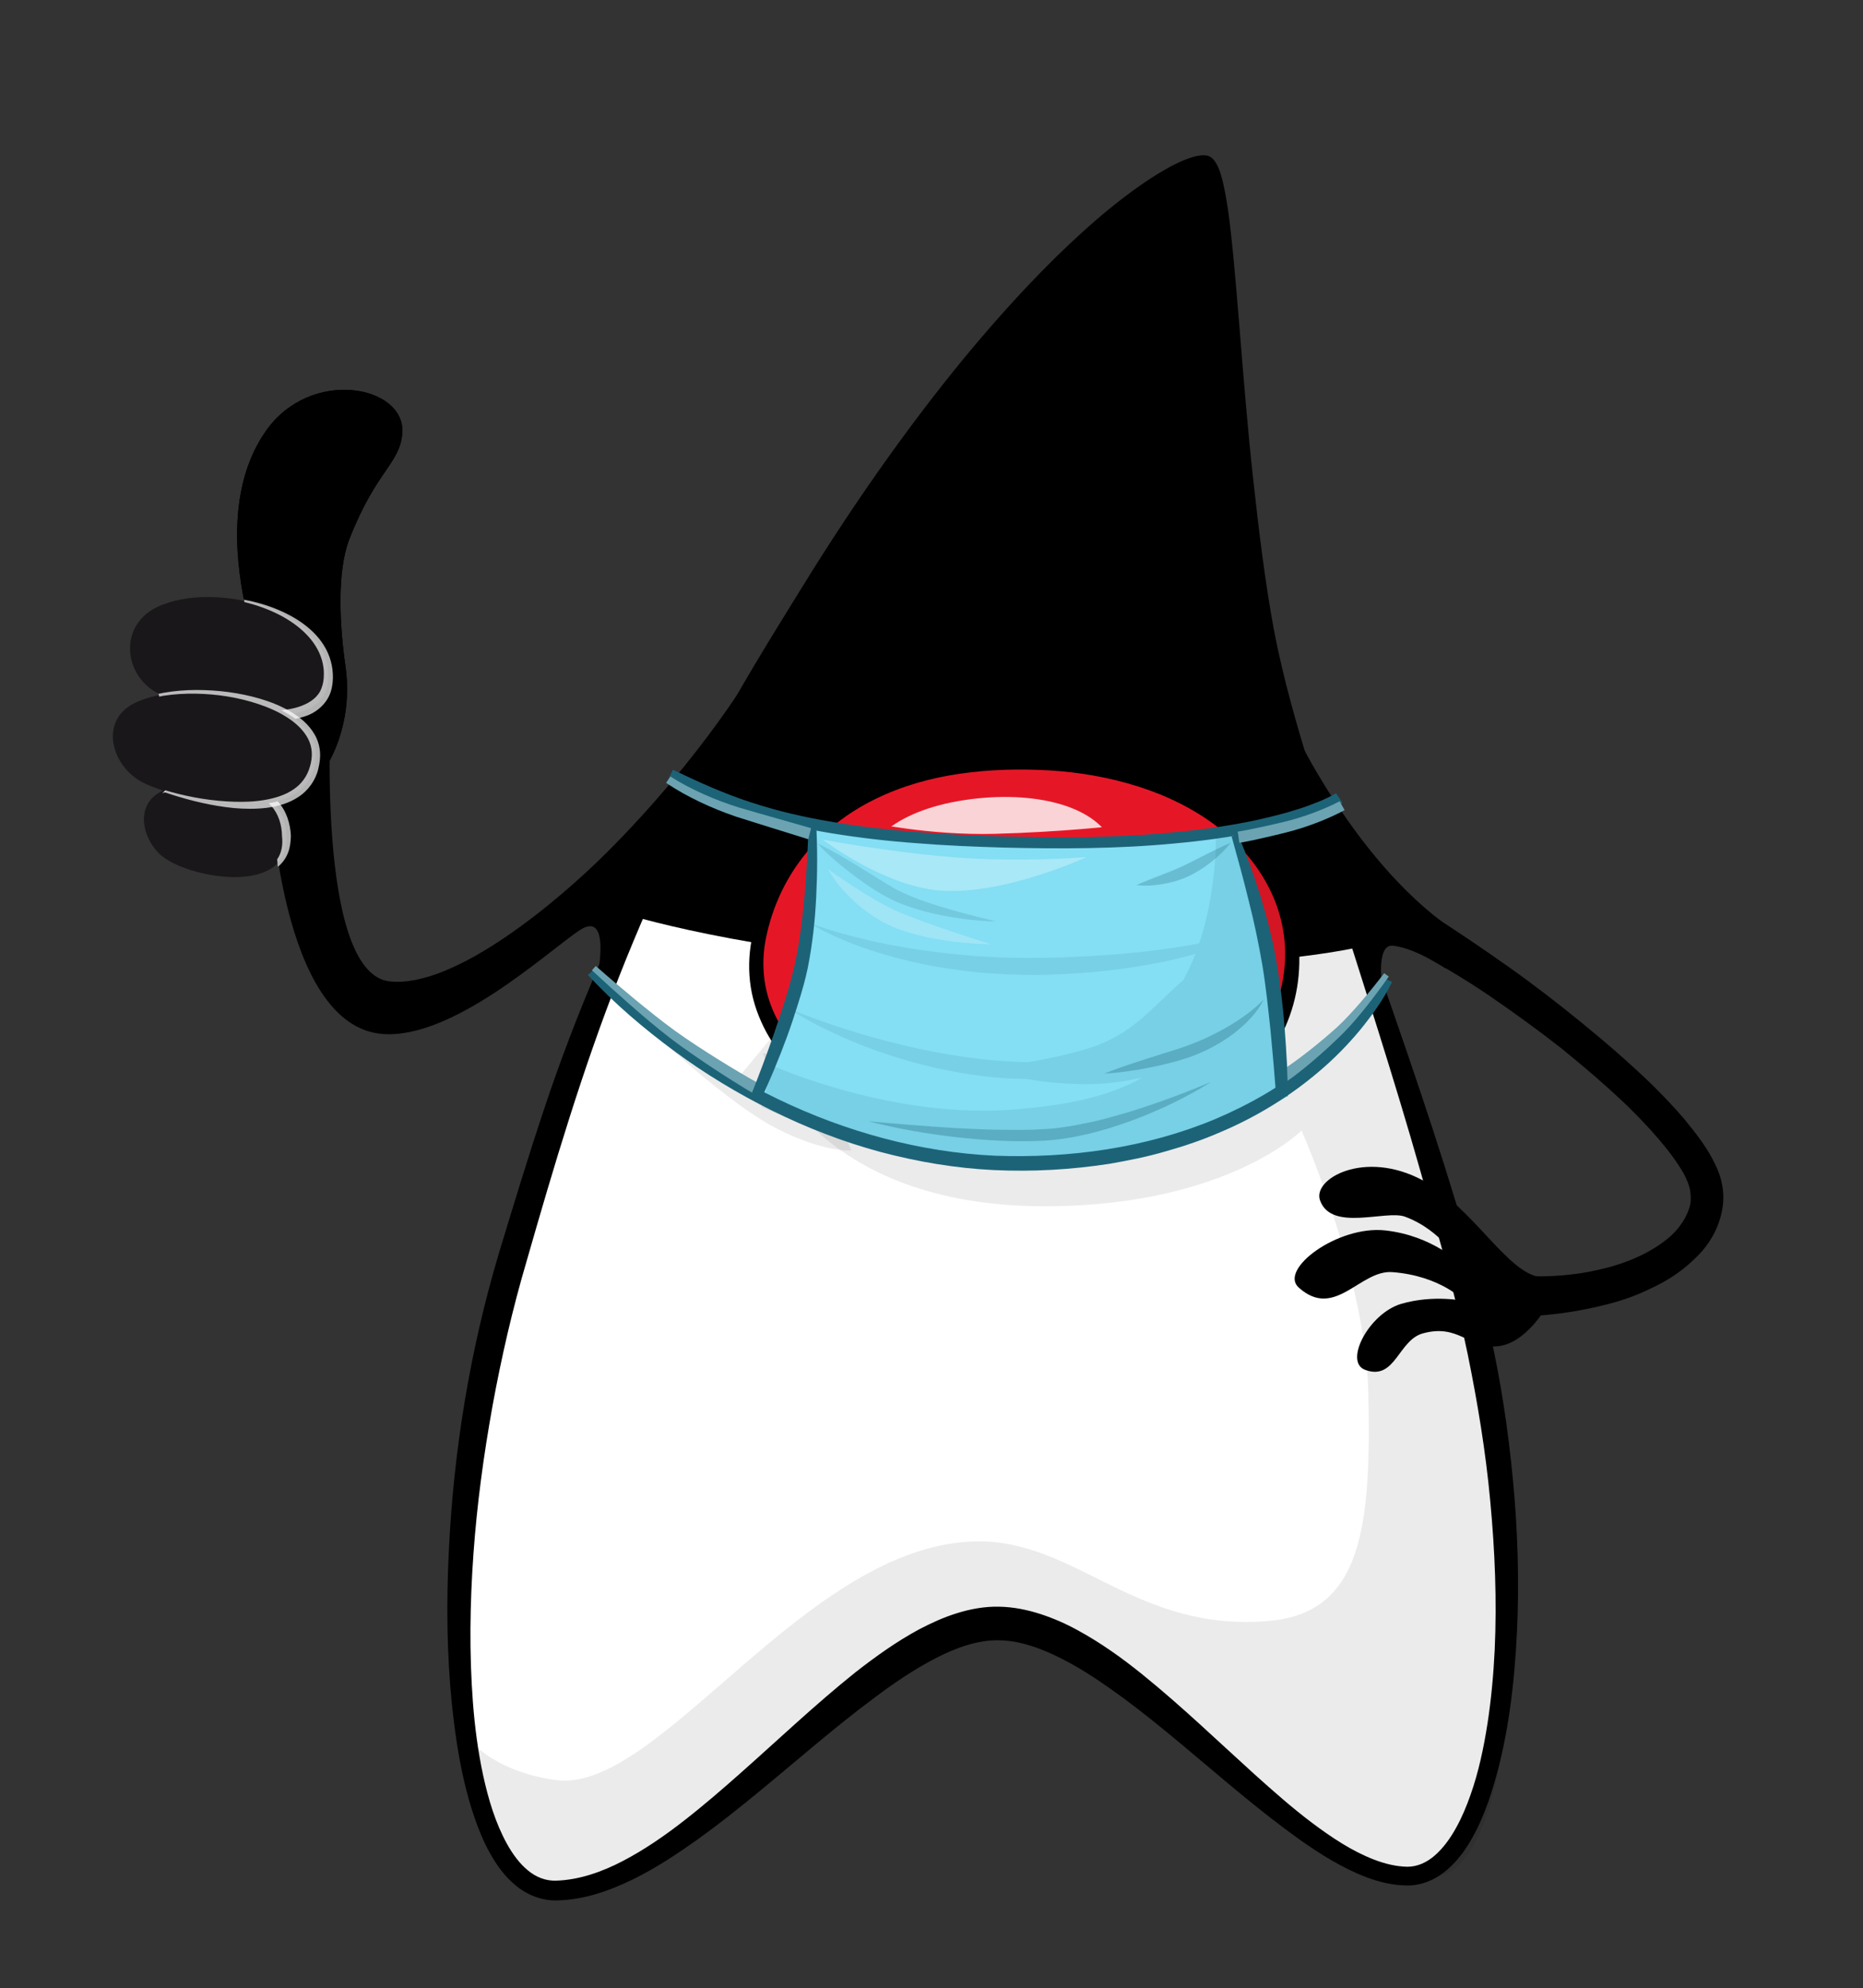 <?xml version="1.0" encoding="utf-8"?>
<!-- Generator: Adobe Illustrator 24.1.2, SVG Export Plug-In . SVG Version: 6.00 Build 0)  -->
<svg version="1.1" xmlns="http://www.w3.org/2000/svg" xmlns:xlink="http://www.w3.org/1999/xlink" x="0px" y="0px"
	 viewBox="0 0 328.18 350.16" style="enable-background:new 0 0 328.18 350.16;" xml:space="preserve">
<rect x="0" y="0" width="328.18" height="350.16" fill="#333333" stroke="none"/>
<style type="text/css">
	.st0{opacity:0.18;}
	.st1{display:none;opacity:0.87;}
	.st2{fill:#FFFFFF;}
	.st3{fill:#E51727;}
	.st4{opacity:0.81;fill:#FFFFFF;}
	.st5{opacity:0.08;}
	.st6{display:none;opacity:0.4;}
	.st7{display:inline;opacity:0.5;}
	.st8{display:none;fill:#F75267;}
	.st9{fill:#1A171B;}
	.st10{opacity:0.7;fill:#FFFFFF;}
	.st11{fill:#84DEF4;}
	.st12{opacity:0.12;}
	.st13{fill:#1D6377;}
	.st14{opacity:0.32;}
	.st15{opacity:0.17;}
	.st16{opacity:0.27;}
	.st17{fill:#6BA3B2;}
	.st18{opacity:0.3;fill:#FFFFFF;}
	.st19{opacity:0.22;fill:#FFFFFF;}
</style>
<g id="Ebene_1">
	<g id="Layer_7_1_">
		<g>
			<path d="M238.57,152.8c9.4,5.45,18.46,11.31,27.3,17.56c4.42,3.13,8.72,6.46,12.92,9.89c4.2,3.43,8.28,6.96,12.25,10.79
				c1.98,1.97,3.86,3.93,5.63,6c1.76,2.17,3.53,4.33,4.96,7c0.66,1.28,1.42,2.77,1.74,4.66c0.33,1.68,0.25,3.44-0.15,5.09
				c-0.79,3.39-2.69,6.1-4.98,8.17c-2.29,2.17-4.76,3.71-7.42,4.93c-2.66,1.32-5.31,2.23-8.15,2.92
				c-5.47,1.39-11.12,2.05-16.73,2.08l0.15-7.27c5.08,0.35,10.18,0.19,15.12-0.92c4.83-1.01,9.61-2.96,13.08-6.01
				c1.63-1.48,2.87-3.39,3.38-5.24c0.25-0.92,0.2-1.86,0.04-2.91c-0.17-0.84-0.54-1.79-1.11-2.86c-1.15-2.03-2.71-4.08-4.38-6.04
				c-1.67-1.95-3.45-3.81-5.33-5.67c-3.77-3.62-7.76-7.04-11.86-10.36c-4.1-3.22-8.42-6.34-12.84-9.37
				c-8.75-5.94-18.63-10.84-28.06-15.77L238.57,152.8z"/>
		</g>
		<path d="M255.74,163.58c-17.99-12.46-29.16-37.79-29.16-37.79l16.99,48.88c0,0-1.4-8.49,1.81-8.12c3.93,0.4,9.26,3.99,9.26,3.99
			L255.74,163.58z"/>
	</g>
	<g>
		<path class="st2" d="M90.32,221.44c-15.34,51.71-11.56,111.81,7.64,111.48c24.73-0.42,54.58-47.01,77.69-47.03
			c23.03-0.03,51.6,43.98,72.06,44.5c16.63,0.42,24.16-48.82,11.08-101.32c-11.51-46.2-31.14-90.94-35.85-122.03
			c-6.04-39.93-5.71-78.2-10.57-78.85c-6.33-0.84-40.88,22.59-80.63,93.24C106.23,166.78,99.12,191.74,90.32,221.44z"/>
		<path d="M92.75,222.16c-2.47,8.37-4.43,16.9-6,25.49c-1.55,8.6-2.73,17.28-3.35,26.01c-0.62,8.72-0.75,17.48-0.09,26.17
			c0.33,4.34,0.9,8.66,1.81,12.88c0.92,4.2,2.17,8.36,4.18,12c1,1.8,2.21,3.47,3.68,4.67c1.46,1.22,3.17,1.88,4.97,1.82
			c4.04-0.12,8.09-1.53,11.84-3.5c3.77-1.97,7.34-4.44,10.76-7.11c3.43-2.67,6.74-5.53,10.03-8.45c6.58-5.83,13-11.93,20.03-17.57
			c3.55-2.77,7.25-5.45,11.38-7.67c2.08-1.08,4.24-2.08,6.58-2.8c2.32-0.73,4.84-1.2,7.42-1.15c2.57,0.05,5.03,0.56,7.34,1.31
			c2.31,0.76,4.49,1.72,6.53,2.85c4.11,2.24,7.81,4.9,11.32,7.73c7.01,5.66,13.38,11.82,19.9,17.71c3.27,2.93,6.54,5.83,10.01,8.44
			c3.45,2.59,7.07,5.01,10.95,6.5c1.92,0.74,3.94,1.23,5.86,1.26c1.77,0.01,3.47-0.76,4.91-2.04c1.45-1.28,2.66-2.96,3.67-4.78
			c1.02-1.82,1.84-3.78,2.55-5.8c1.43-4.03,2.33-8.29,3-12.58c0.66-4.29,1.06-8.64,1.27-12.99c0.4-8.72,0.04-17.48-0.78-26.18
			c-0.8-8.71-2.23-17.35-3.98-25.92c-1.78-8.54-4.08-17.05-6.46-25.51c-4.61-16.98-10.04-33.78-15.37-50.63
			c-2.66-8.43-5.3-16.87-7.72-25.39c-2.41-8.52-4.63-17.11-6.2-25.85c-0.76-4.39-1.3-8.76-1.87-13.15
			c-0.56-4.39-1.07-8.78-1.53-13.18c-0.9-8.79-1.69-17.6-2.47-26.39c-0.39-4.4-0.78-8.8-1.24-13.18c-0.49-4.37-0.93-8.79-1.96-12.97
			c-0.27-1.01-0.6-2.08-1.09-2.8c-0.12-0.17-0.25-0.3-0.33-0.35c-0.04-0.03-0.06-0.03-0.08-0.03c-0.07,0-0.17-0.02-0.27-0.01
			c-0.42,0.01-0.91,0.12-1.39,0.26c-1.96,0.62-3.88,1.7-5.71,2.83c-3.68,2.31-7.12,5.05-10.43,7.92
			c-6.63,5.74-12.74,12.1-18.52,18.73c-5.78,6.64-11.21,13.58-16.39,20.7c-10.32,14.27-19.77,29.21-27.97,44.82
			c-8.34,15.53-16.05,31.4-22.49,47.73C102.62,188.35,97.62,205.17,92.75,222.16z M87.88,220.72c2.57-8.45,5.13-16.93,7.95-25.35
			c2.79-8.43,5.99-16.74,9.47-24.91c6.97-16.36,15.29-32.05,24.13-47.38c4.38-7.69,9.1-15.18,13.75-22.71
			c4.71-7.49,9.64-14.85,14.85-22.01c5.2-7.16,10.67-14.15,16.49-20.83c5.83-6.68,11.98-13.1,18.71-18.92
			c3.39-2.88,6.9-5.63,10.73-7.99c1.93-1.16,3.89-2.27,6.16-2.97c0.58-0.16,1.17-0.3,1.86-0.31c0.18,0,0.35,0.01,0.55,0.04
			c0.26,0.04,0.5,0.14,0.69,0.26c0.39,0.24,0.63,0.54,0.83,0.82c0.73,1.13,1.01,2.24,1.31,3.34c1.04,4.42,1.43,8.82,1.89,13.22
			c0.42,4.41,0.78,8.81,1.14,13.21c0.71,8.8,1.42,17.6,2.39,26.37c0.96,8.76,2.02,17.55,3.6,26.19c1.64,8.63,4.09,17.11,6.71,25.52
			c2.65,8.41,5.53,16.74,8.44,25.08c5.83,16.67,11.75,33.34,16.91,50.31c2.43,8.53,4.84,17.06,6.63,25.83
			c1.83,8.73,3.02,17.59,3.74,26.48c0.7,8.89,0.82,17.84,0.22,26.76c-0.61,8.91-1.87,17.85-4.83,26.47
			c-0.77,2.15-1.65,4.27-2.79,6.31c-1.13,2.03-2.52,4.01-4.39,5.65c-1.83,1.64-4.39,2.87-7.08,2.85c-2.51-0.01-4.85-0.58-7.05-1.38
			c-4.4-1.65-8.26-4.11-11.94-6.69c-3.66-2.62-7.16-5.39-10.59-8.22c-6.85-5.65-13.45-11.51-20.41-16.67
			c-3.49-2.54-7.03-5-10.74-6.88c-3.68-1.9-7.56-3.31-11.28-3.34c-3.67-0.07-7.55,1.3-11.21,3.21c-3.69,1.91-7.25,4.32-10.7,6.92
			c-6.96,5.16-13.58,11-20.44,16.63c-3.43,2.82-6.92,5.6-10.56,8.22c-3.66,2.6-7.42,5.11-11.54,7.13c-4.1,1.99-8.59,3.62-13.43,3.7
			c-2.64,0.07-5.28-1.02-7.2-2.63c-1.96-1.6-3.36-3.6-4.51-5.64c-1.16-2.05-2.02-4.19-2.76-6.35c-0.75-2.16-1.35-4.35-1.86-6.55
			c-1.01-4.4-1.64-8.86-2.11-13.31c-0.9-8.91-0.99-17.86-0.56-26.77C79.88,255.58,82.77,237.85,87.88,220.72z"/>
	</g>
	<path d="M111.27,161.28c0,0,25.46,7.73,63.83,8.91c46.15,1.42,65.15-3.59,65.15-3.59s-15.1-40.42-18.15-66.09
		c-3.8-32.05-6.16-65.61-7.36-68.3c-1.2-2.69-0.93-3.35-4.21-3.88c-1.78-0.29-18.74,10.6-34.15,28.97
		C159.06,77.96,145.63,93.15,111.27,161.28z"/>
	<g>
		<path class="st3" d="M133.6,165.72c-3.3,17.79,14.41,34.34,45.95,34.65s47.01-13.12,48.05-30.28c1.04-17.2-15-34.61-45.79-35.39
			C148.65,133.86,136.27,151.36,133.6,165.72z"/>
		<path d="M134.79,165.94c-0.42,2.5-0.42,5.05,0.02,7.52c0.44,2.47,1.37,4.85,2.62,7.03c2.5,4.4,6.46,7.88,10.85,10.49
			c4.42,2.61,9.32,4.41,14.37,5.56c5.05,1.18,10.26,1.68,15.46,1.81c5.22,0.12,10.47-0.15,15.59-0.94
			c5.13-0.74,10.15-2.09,14.82-4.15c4.63-2.09,8.93-4.99,12.1-8.91c3.2-3.88,5.15-8.74,5.64-13.82c0.53-5.05-0.56-10.27-3.04-14.79
			c-2.43-4.56-6.16-8.39-10.45-11.35c-4.31-2.96-9.19-5.07-14.25-6.47c-5.06-1.42-10.33-2.16-15.6-2.34
			c-5.28-0.2-10.58,0.08-15.76,0.99c-5.17,0.92-10.22,2.57-14.78,5.09c-4.55,2.52-8.59,5.95-11.6,10.16
			C137.74,155.98,135.71,160.87,134.79,165.94z M132.41,165.5c1.06-5.41,3.3-10.59,6.6-14.99c3.27-4.43,7.62-8,12.43-10.58
			c4.82-2.57,10.08-4.2,15.42-5.08c5.33-0.9,10.75-1.15,16.12-0.92c5.38,0.24,10.76,0.93,15.98,2.38
			c5.21,1.42,10.27,3.58,14.78,6.64c2.26,1.52,4.38,3.26,6.29,5.23c1.89,1.98,3.57,4.18,4.95,6.56c2.77,4.76,4.21,10.38,3.86,15.97
			c-0.29,5.55-2.23,11.12-5.65,15.62c-3.38,4.55-8.04,8-13.05,10.38c-2.51,1.21-5.12,2.17-7.77,2.93c-2.65,0.77-5.34,1.36-8.05,1.76
			c-5.43,0.81-10.88,1.05-16.31,0.89c-2.73-0.06-5.45-0.28-8.16-0.66c-2.71-0.35-5.4-0.89-8.06-1.57c-5.31-1.34-10.5-3.4-15.18-6.38
			c-4.65-2.97-8.86-6.9-11.58-11.85c-1.34-2.47-2.33-5.16-2.77-7.95C131.82,171.11,131.88,168.25,132.41,165.5z"/>
	</g>
	<path class="st4" d="M168.85,141.07c11.94-2.08,24.04,0.32,27.14,7.4c2.76,6.3-5.83,12.98-19.03,14.23s-23.43-1.58-24.78-7.29
		C150.85,149.78,156.26,143.26,168.85,141.07z"/>
	<path class="st5" d="M82.36,306c0,0,4.18,5.89,15.5,7.48c18.23,2.57,44.09-41.62,74.18-42.03c17.6-0.24,28.02,16.07,51.51,14.01
		c16.47-1.44,17.98-16.71,17.5-39.88c-0.44-20.97-11.77-46.48-11.77-46.48s-12.91,13.01-44.12,13.33
		c-42.63,0.44-50.78-27.01-50.78-27.01s25.81,9.46,55.99,1.46c29.47-7.81,26.98-40.47,26.98-40.47l18.3,9.2
		c0,0,17.14,45.01,22.85,69.04c5.71,24.03,7.91,40.25,7.91,60.35c0,20.1-3.82,43.96-13.19,45.44c-19.34,3.06-54.94-44.13-79.11-43.7
		c-16.26,0.29-54.73,41.06-71.43,45.86S82.36,306,82.36,306z"/>
	<g id="Ebene_20_1_">
		<path d="M271.29,224.89c-5.79-0.7-11.96-12.44-20.68-17.03c-10.23-5.49-19.53-0.24-18.06,3.58c2.01,5.5,11.56,1.61,14.93,2.82
			c6.53,2.4,9.78,8.28,9.78,8.28s-4.85-4.92-13.22-5.85c-8.37-0.93-18.84,6.87-15.26,10.06c6.37,5.72,10.76-3.11,16.45-2.72
			c8.6,0.63,12.74,5.1,12.74,5.1s-5.35-1.2-11.15,0.49c-5.7,1.69-10.18,10.31-6.29,11.64c5.31,1.93,5.77-5.33,10.19-6.46
			c6.22-1.67,7.98,2.68,12.98,2.3c5.01-0.38,8.65-6.85,8.65-6.85L271.29,224.89z"/>
	</g>
	<path class="st8" d="M192.28,140.32c0,0-7.07-1.38-18.97-0.52c-11.9,0.86-22.25,5.17-22.25,5.17s8.28,1.38,18.62,0.52
		S192.28,140.32,192.28,140.32z"/>
	<path class="st8" d="M140.89,154.98c0,0-2.76,3.62-3.62,7.93c-0.86,4.31,1.03,8.1,1.03,8.1s2.41-7.76,2.59-10.35
		C141.07,158.08,140.89,154.98,140.89,154.98z"/>
	<path class="st3" d="M153,144.81c0,0,10.6,2.34,22.3,2.03c11.7-0.31,21.21-1.4,21.21-1.4l1.4,4.99l-46.32-1.72L153,144.81z"/>
</g>
<g id="Ebene_2">
	<path d="M105.18,172.37c0,0,2.63-12.37-3.12-8.52c-5.63,3.76-22.2,19.13-34.58,18.25c-18.32-1.29-19.84-43.15-19.84-43.15
		l10.69-15.25c0,0-2.9,47.78,10.36,49.14c11.52,1.19,29.76-14.3,38.08-22.59c17.3-17.22,26.54-33.33,26.54-33.33L105.18,172.37z"/>
	<path d="M48.86,123.97c0,0-14.47-30.22-2.06-48.02c7.9-11.35,24.62-8.05,24.07,0.26c-0.36,5.45-4.61,6.6-9.34,18.78
		c-2.23,5.74-1.68,15.38-0.68,22.27c1.53,10.61-3.39,17.72-3.39,17.72c-2.16,11.25-4.42,13.01-13.01,16.14
		c-9.49,3.46-15.99-2.82-15.99-2.82l9.3-22.66"/>
	<path d="M48.86,123.97c0,0-14.47-30.22-2.06-48.02c7.9-11.35,24.62-8.05,24.07,0.26c-0.36,5.45-4.61,6.6-9.34,18.78
		c-2.23,5.74-1.68,15.38-0.68,22.27c1.53,10.61-3.39,17.72-3.39,17.72c-2.16,11.25-4.42,13.01-13.01,16.14
		c-9.49,3.46-15.99-2.82-15.99-2.82l9.3-22.66"/>
	<path class="st9" d="M30.42,138.67c9.52-2.18,20.44-0.58,20.03,9.47c-0.39,9.67-17.81,6.39-22.19,2.39
		C24.64,147.23,23.42,140.28,30.42,138.67z"/>
	<path class="st10" d="M51.24,147.22c-0.08-2.22-0.83-4.55-2.42-6.21c-1.56-1.68-3.67-2.64-5.77-3.16
		c-2.12-0.51-4.28-0.63-6.41-0.53c-2.13,0.11-4.24,0.44-6.31,0.94c-0.13,0.03-0.27,0.08-0.4,0.11l-1.36,1.36
		c0.62-0.3,1.28-0.51,1.95-0.65c2.03-0.43,4.09-0.69,6.15-0.74c2.06-0.04,4.12,0.14,6.07,0.67c1.94,0.53,3.78,1.47,5.05,2.92
		c1.29,1.44,1.86,3.37,1.89,5.33l0,0c0.16,1.47-0.04,2.91-0.86,4.08l0.13,1.3c0.07-0.06,0.14-0.11,0.21-0.17
		c0.72-0.64,1.29-1.49,1.62-2.41C51.13,149.14,51.21,148.14,51.24,147.22L51.24,147.22z"/>
	<path class="st9" d="M27.71,106.89c10.15-4.83,30.87,0.63,30.11,12.71c-0.69,11.07-22.31,4.97-28.26,3.21
		C21.95,120.55,20.24,110.44,27.71,106.89z"/>
	<path class="st10" d="M58.63,118.7c-0.04-1.02-0.25-2.03-0.58-2.98c-0.68-1.92-1.92-3.56-3.37-4.85c-1.46-1.31-3.13-2.31-4.86-3.12
		c-2.19-1.01-4.49-1.7-6.84-2.14c0.03,0.14,0.05,0.28,0.08,0.42c2.24,0.54,4.41,1.32,6.43,2.39c1.63,0.88,3.16,1.94,4.43,3.24
		c1.28,1.29,2.27,2.83,2.77,4.51c0.24,0.84,0.38,1.7,0.36,2.57c0,0.88-0.12,1.72-0.42,2.47c-0.57,1.53-1.93,2.49-3.52,3.1
		c-1.6,0.61-3.43,0.81-5.24,0.86c-1.68,0.03-3.38-0.08-5.07-0.28l-5.04,0.76l-0.02,0.04c1.45,0.32,2.91,0.6,4.39,0.82
		c1.89,0.27,3.81,0.46,5.76,0.46c1.94-0.01,3.93-0.17,5.89-0.84c1.95-0.61,3.84-2.23,4.49-4.33C58.6,120.76,58.68,119.7,58.63,118.7
		z"/>
	<path class="st9" d="M23.51,123.92c9.38-4.89,33.33-1.03,32.11,9.77c-1.5,13.3-25.01,6.86-30.36,4.16
		C19.61,135.01,17.46,127.07,23.51,123.92z"/>
	<path class="st10" d="M56.36,132.32c-0.09-1.04-0.42-2.07-0.93-2.96c-1.03-1.8-2.63-3.09-4.3-4.07c-1.68-0.99-3.49-1.69-5.32-2.24
		c-3.68-1.08-7.49-1.54-11.29-1.54c-1.9,0.01-3.8,0.16-5.68,0.49c-0.31,0.07-0.61,0.13-0.92,0.19l0.14,0.49
		c0.29-0.06,0.57-0.13,0.87-0.17c1.85-0.28,3.72-0.38,5.59-0.35c3.74,0.07,7.48,0.65,11,1.83c1.76,0.59,3.47,1.33,5,2.31
		c1.53,0.97,2.91,2.21,3.71,3.73c0.83,1.53,0.88,3.26,0.37,4.96c-0.46,1.67-1.48,3.09-2.92,4.04c-1.42,0.97-3.16,1.51-4.95,1.83
		c-1.79,0.32-3.65,0.39-5.5,0.33c-3.72-0.11-7.45-0.72-11.07-1.71c-0.34-0.1-0.68-0.2-1.02-0.31l-0.3,0.3c0.4,0.14,0.8,0.27,1.2,0.4
		c3.6,1.16,7.31,2.05,11.12,2.43c1.91,0.17,3.84,0.2,5.78-0.03c1.93-0.25,3.9-0.78,5.63-1.92c1.72-1.12,3.04-2.96,3.5-4.96
		C56.31,134.39,56.46,133.38,56.36,132.32z"/>
</g>
<g id="Ebene_3">
	<path class="st5" d="M139.86,177.99l-9.33,11.21l-15.34-7.23c0,0,13.01,12.32,21.43,16.67c8.42,4.36,13.34,3.97,13.34,3.97
		L139.86,177.99z"/>
	<path class="st11" d="M143.11,145.36c0,0-0.06,18.63-3.28,30.68c-2.57,9.62-6.79,16.81-6.79,16.81s18,12.03,44.99,12.39
		s48.65-12.08,48.65-12.08s-1.74-16.52-2.82-22.79c-1.97-11.41-6.51-23.96-6.51-23.96s-7.94,1.67-30.32,2.13
		C162.24,149.04,143.11,145.36,143.11,145.36z"/>
	<g id="Ebene_4" class="st12">
		<path class="st13" d="M224.21,173.39c-1.15-5.53-6.86-26.98-6.86-26.98l-3.15,0.77c0,0,0.33,14.54-5.78,25.45
			c-5.43,4.75-8.29,8.73-14.84,11.35c-6.05,2.42-19.44,4.19-19.44,4.19s5.7,2.57,16.34,2.74c4.04,0.07,6.83-0.33,10.74-1.13
			c-6.77,3.82-14.7,4.93-22.08,5.58c-21.58,1.92-42.93-7.63-42.93-7.63l-2.07,7.2c0,0,28.34,12.85,50.24,10.91
			s43.29-13.56,43.29-13.56S225.35,178.92,224.21,173.39z"/>
		<g>
			<path class="st13" d="M142.6,162.55c3.18,1.18,6.41,2.1,9.68,2.87c3.26,0.8,6.56,1.38,9.86,1.88c6.61,0.95,13.28,1.47,19.95,1.4
				c1.67-0.03,3.34-0.03,5.01-0.08l5.02-0.25c3.34-0.18,6.68-0.46,10.01-0.84c3.32-0.4,6.64-0.86,9.91-1.55
				c3.27-0.69,6.55-1.49,9.63-2.9c-2.77,2-6.02,3.22-9.25,4.33c-3.26,1.05-6.59,1.84-9.95,2.44c-6.73,1.21-13.52,1.78-20.37,1.85
				c-1.71-0.01-3.42-0.09-5.13-0.13c-1.71-0.12-3.42-0.2-5.12-0.37c-3.4-0.41-6.8-0.83-10.13-1.61c-3.34-0.71-6.64-1.63-9.86-2.77
				C148.67,165.65,145.5,164.33,142.6,162.55z"/>
		</g>
		<g>
			<path class="st13" d="M139.06,177.68c6.22,2.51,12.56,4.54,18.99,6.14c3.22,0.78,6.45,1.48,9.7,1.98
				c1.62,0.29,3.26,0.46,4.89,0.7c1.63,0.17,3.27,0.3,4.91,0.43c1.64,0.05,3.28,0.17,4.92,0.18c1.64-0.04,3.27-0.03,4.93-0.11
				c3.31-0.14,6.62-0.37,9.91-0.72c3.28-0.37,6.57-0.79,9.78-1.54c1.6-0.38,3.21-0.79,4.75-1.36c0.78-0.28,1.54-0.6,2.28-0.97
				c0.73-0.37,1.47-0.78,2.07-1.37c-1.02,1.36-2.53,2.27-4,3.09c-1.5,0.83-3.09,1.42-4.68,2.02c-3.22,1.11-6.53,1.87-9.87,2.44
				l-2.5,0.42l-2.52,0.31c-1.68,0.23-3.36,0.33-5.04,0.5c-1.68,0.15-3.4,0.13-5.1,0.21c-1.7,0.02-3.41-0.08-5.11-0.12
				c-6.8-0.47-13.5-1.81-19.95-3.86c-3.22-1.02-6.39-2.22-9.46-3.61C144.89,181.04,141.86,179.54,139.06,177.68z"/>
		</g>
	</g>
	<g>
		<path class="st13" d="M118.53,135.56c4.53,2.16,9.06,4.23,13.79,5.75c4.71,1.55,9.58,2.66,14.5,3.47
			c4.92,0.81,9.89,1.39,14.88,1.75c4.99,0.41,9.99,0.61,15,0.77c2.5,0.07,5.01,0.09,7.52,0.14c2.51,0.03,5.01-0.02,7.51-0.02
			c5-0.13,10-0.34,14.97-0.84c4.97-0.46,9.93-1.14,14.79-2.19c2.42-0.55,4.84-1.13,7.19-1.9c1.18-0.36,2.34-0.79,3.47-1.25
			c1.12-0.44,2.28-0.99,3.2-1.54l1.14,1.69c-0.64,0.4-1.19,0.68-1.79,0.96c-0.59,0.28-1.18,0.54-1.78,0.78
			c-1.2,0.48-2.4,0.92-3.62,1.29c-2.43,0.79-4.91,1.38-7.39,1.93c-4.97,1.06-9.99,1.73-15.02,2.19
			c-10.07,0.96-20.18,0.97-30.24,0.72c-5.04-0.15-10.07-0.35-15.1-0.76c-5.03-0.36-10.06-0.94-15.05-1.75
			c-4.99-0.82-9.96-1.94-14.8-3.52c-4.85-1.55-9.49-3.67-14.03-5.83L118.53,135.56z"/>
	</g>
	<g>
		<path class="st13" d="M104.8,170.6c4.55,4.77,9.75,9.02,15.16,12.86c5.43,3.83,11.15,7.25,17.12,10.12
			c11.94,5.74,24.94,9.33,38.16,9.95c13.17,0.49,26.61-1.35,38.78-6.43c6.06-2.57,11.84-5.86,16.91-10.07
			c2.53-2.1,4.93-4.37,7.12-6.83c2.15-2.46,4.19-5.15,5.7-7.96l1.48,0.7c-1.56,3.14-3.54,5.88-5.71,8.53
			c-2.18,2.62-4.59,5.05-7.19,7.25c-5.19,4.42-11.08,8.01-17.35,10.66c-3.12,1.36-6.35,2.46-9.63,3.38c-3.27,0.96-6.6,1.62-9.95,2.2
			c-6.71,1.03-13.51,1.42-20.3,1.1c-6.79-0.32-13.52-1.47-20.07-3.21c-3.27-0.89-6.5-1.93-9.66-3.16c-3.17-1.19-6.26-2.58-9.3-4.07
			c-6.06-3.01-11.88-6.51-17.31-10.53c-5.43-4.02-10.58-8.39-15.2-13.4L104.8,170.6z"/>
	</g>
	<g class="st14">
		<path class="st13" d="M152.97,197.46c5.18,0.48,10.33,0.91,15.48,1.21c2.58,0.13,5.15,0.27,7.72,0.29
			c2.56,0.04,5.16,0.07,7.68-0.11c2.52-0.11,5.04-0.55,7.53-1.07c2.51-0.48,4.97-1.22,7.44-1.93c4.91-1.51,9.76-3.32,14.55-5.33
			c-4.41,2.77-9.14,5.02-14.04,6.84c-4.91,1.79-10.03,3.18-15.35,3.52c-5.27,0.27-10.48-0.04-15.66-0.63
			C163.14,199.65,158.01,198.77,152.97,197.46z"/>
	</g>
	<g class="st15">
		<path class="st13" d="M143.93,148.49c2.66,1.29,5.16,2.8,7.64,4.31l3.69,2.28c1.23,0.76,2.42,1.51,3.69,2.08
			c1.27,0.6,2.59,1.13,3.95,1.59c1.35,0.49,2.73,0.91,4.12,1.31c2.78,0.82,5.6,1.52,8.44,2.22c-2.93-0.07-5.85-0.4-8.75-0.93
			c-2.89-0.53-5.77-1.27-8.55-2.44c-2.81-1.22-5.24-2.87-7.6-4.62C148.21,152.53,145.96,150.65,143.93,148.49z"/>
	</g>
	<g class="st16">
		<path class="st13" d="M216.76,148.43c-0.95,1.28-2.1,2.35-3.33,3.32c-1.23,0.96-2.54,1.83-3.98,2.52c-1.46,0.7-3,1.13-4.55,1.41
			c-1.55,0.27-3.12,0.38-4.71,0.19c2.88-1.28,5.75-2.19,8.37-3.44c1.32-0.63,2.66-1.33,4.01-2.02
			C213.93,149.73,215.3,149.04,216.76,148.43z"/>
	</g>
	<g class="st14">
		<path class="st13" d="M194.53,189.07c2.48-1,4.99-1.82,7.5-2.62l3.75-1.19c1.25-0.37,2.49-0.78,3.68-1.22
			c2.41-0.89,4.72-2.01,6.95-3.3c2.2-1.32,4.34-2.81,6.2-4.71c-1.2,2.41-3.19,4.37-5.33,6.01c-2.16,1.64-4.58,2.92-7.1,3.9
			c-2.57,0.94-5.14,1.56-7.74,2.08C199.83,188.53,197.2,188.92,194.53,189.07z"/>
	</g>
	<g>
		<path class="st17" d="M104.95,170.12c2.26,1.99,4.56,3.94,6.88,5.86c2.33,1.91,4.67,3.8,7.09,5.56c2.41,1.73,4.96,3.38,7.5,4.97
			c2.54,1.59,5.14,3.14,7.74,4.57l-0.98,1.76c-2.64-1.54-5.2-3.16-7.73-4.83c-2.53-1.69-5.02-3.37-7.46-5.24
			c-2.41-1.86-4.71-3.83-6.99-5.82c-2.28-2-4.52-4.02-6.73-6.08L104.95,170.12z"/>
	</g>
	<g>
		<path class="st17" d="M225.67,188.59c1.71-1.08,3.42-2.36,5.06-3.65c1.65-1.3,3.27-2.66,4.82-4.06c1.52-1.41,2.93-2.98,4.3-4.57
			c1.37-1.6,2.7-3.25,3.98-4.92l0.81,0.59c-1.23,1.75-2.5,3.45-3.82,5.13c-1.33,1.67-2.69,3.32-4.23,4.86
			c-1.53,1.51-3.09,2.96-4.72,4.36c-1.63,1.41-3.26,2.75-5.08,4.03L225.67,188.59z"/>
	</g>
	<g>
		<path class="st13" d="M132.09,193.39c1.53-3.82,3-7.71,4.34-11.61c1.33-3.89,2.65-7.87,3.54-11.81c0.9-3.98,1.36-8.09,1.75-12.2
			c0.36-4.11,0.58-8.26,0.7-12.39l1.37-0.03c0.22,4.2,0.2,8.38-0.01,12.57c-0.2,4.19-0.66,8.38-1.49,12.55
			c-0.43,2.1-1.03,4.13-1.65,6.13c-0.63,2-1.27,4-2,5.97c-1.46,3.94-3.03,7.81-4.88,11.59L132.09,193.39z"/>
	</g>
	<g>
		<path class="st13" d="M224.81,193.11c-0.29-3.87-0.62-7.76-1-11.63c-0.41-3.87-0.81-7.73-1.44-11.54
			c-0.66-3.79-1.44-7.59-2.41-11.35c-0.92-3.77-1.95-7.53-3-11.28l1.08-0.4c1.58,3.62,2.88,7.32,4.06,11.09
			c1.11,3.78,2.15,7.6,2.79,11.52c0.66,3.91,1.13,7.82,1.42,11.74c0.32,3.92,0.51,7.84,0.55,11.78L224.81,193.11z"/>
	</g>
	<path class="st18" d="M144.92,147.86c0,0,10.01,7.67,19.66,8.87c11.32,1.41,26.81-5.79,26.81-5.79s-12,1-24.06-0.02
		C155.91,149.95,144.92,147.86,144.92,147.86z"/>
	<path class="st19" d="M145.82,153.02c0,0,3.07,5.9,10.11,9.56s18.66,3.72,18.66,3.72s-12.07-3.74-17.11-6.08
		C152.43,157.87,145.82,153.02,145.82,153.02z"/>
	<g>
		<path class="st17" d="M118.11,136.75c1.8,1.17,3.79,2.19,5.79,3.09c2.01,0.91,4.07,1.67,6.17,2.34c2.11,0.64,4.27,1.23,6.4,1.84
			l6.41,1.83l-0.49,1.95l-6.42-2c-2.14-0.68-4.28-1.32-6.42-2.02c-2.14-0.74-4.24-1.58-6.28-2.56c-2.05-0.98-4.02-2.05-5.93-3.36
			L118.11,136.75z"/>
	</g>
	<g>
		<path class="st17" d="M218.03,146.46c1.49-0.24,3.08-0.57,4.62-0.91c1.54-0.34,3.12-0.69,4.62-1.09c1.51-0.41,3-0.89,4.46-1.45
			c1.45-0.56,2.92-1.19,4.26-1.9l0.87,1.56c-1.48,0.8-2.94,1.44-4.46,2.05c-1.51,0.59-3.06,1.12-4.62,1.56
			c-1.59,0.44-3.12,0.79-4.69,1.16c-1.58,0.36-3.11,0.71-4.77,0.99L218.03,146.46z"/>
	</g>
</g>
</svg>
